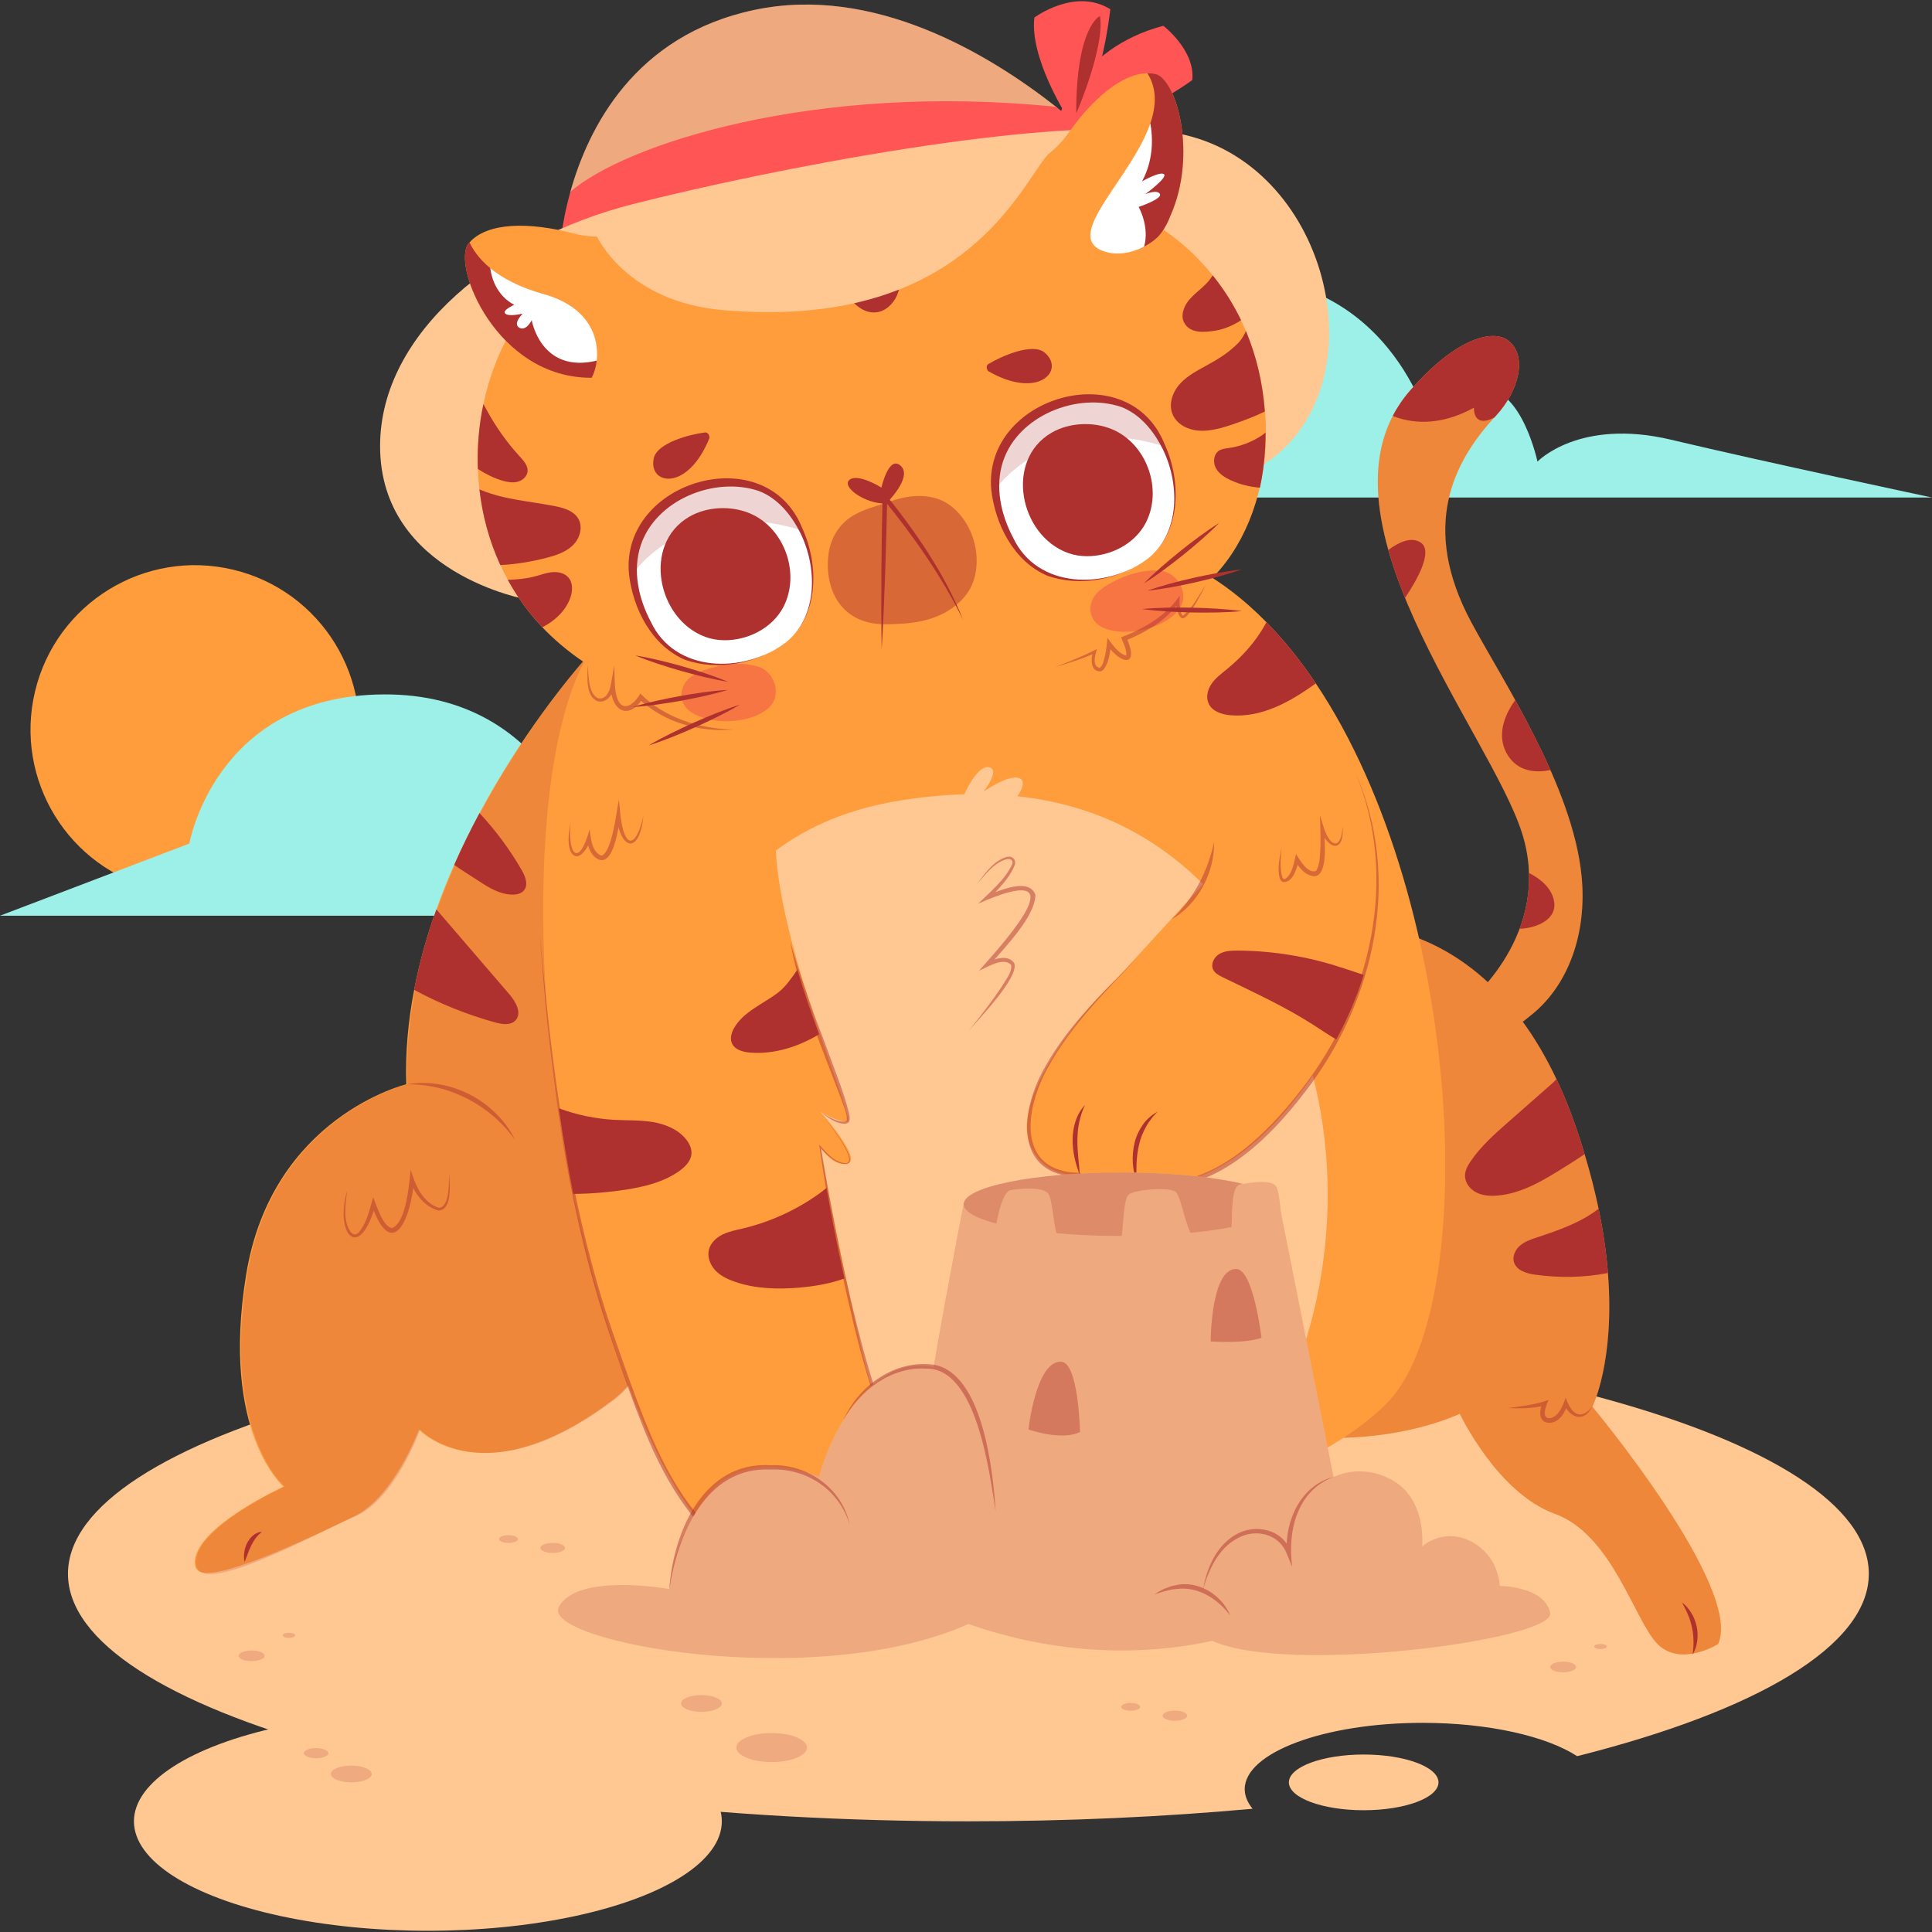 <?xml version="1.0" encoding="UTF-8"?>
<!-- Generator: Adobe Illustrator 25.2.3, SVG Export Plug-In . SVG Version: 6.00 Build 0)  -->
<svg xmlns="http://www.w3.org/2000/svg" xmlns:xlink="http://www.w3.org/1999/xlink" version="1.1" id="Capa_1" x="0px" y="0px" viewBox="0 0 512 512" style="enable-background:new 0 0 512 512;" xml:space="preserve" width="512" height="512">
<rect x="0" y="0" width="512" height="512" fill="#333333" stroke="none"/>
<g>
	
		<ellipse transform="matrix(0.232 -0.973 0.973 0.232 -148.443 198.719)" style="fill:#FF9D3D;" cx="51.611" cy="193.357" rx="43.565" ry="43.565"/>
	<g>
		<path style="fill:#9CF0E7;" d="M274.025,112.729c0,0,6.845-39.306,51.547-39.531c44.703-0.224,53.996,42.177,53.996,42.177    s3.926-12.441,13.87-12.319c9.944,0.122,14.01,19.271,14.01,19.271s11.036-11.598,35.431-5.79    c24.395,5.808,69.12,15.31,69.12,15.31H223.844L274.025,112.729z"/>
		<path style="fill:#9CF0E7;" d="M50.181,223.556c0,0,6.844-39.307,51.547-39.531c44.703-0.224,53.996,42.177,53.996,42.177    s3.926-12.441,13.87-12.319c9.944,0.122,14.01,19.27,14.01,19.27s11.036-11.598,35.431-5.79c24.395,5.808,69.12,15.31,69.12,15.31    H0L50.181,223.556z"/>
		<g>
			<path style="fill:#FF5555;" d="M282.476,30.397c0,0-9.663-15.282-8.356-25.742c0,0,10.749-8.048,20.119-2.205     c0,0-2.371,22.942-10.046,30.224L282.476,30.397z"/>
			<path style="fill:#FF5555;" d="M280.657,32.674c-1.161-0.275,4.503-19.739,27.638-25.84c0,0,8.535,6.538,7.664,14.382     C315.959,21.217,295.911,36.287,280.657,32.674z"/>
			<path style="fill:#AE312F;" d="M285.205,29.99c0,0.349,7.733-17.897,6.297-25.741C291.503,4.249,285.205,6.834,285.205,29.99z"/>
			<path style="fill:#FFC893;" d="M495.255,417.072c0,19.132-29.775,36.353-77.288,48.332c-8.129-5.271-23.426-8.833-40.949-8.833     c-26.04,0-47.154,7.871-47.154,17.566c0,1.81,0.732,3.548,2.083,5.2c-23.67,2.155-48.993,3.332-75.306,3.332     c-131.796,0-238.629-29.358-238.629-65.596c0-36.224,106.833-65.582,238.629-65.582     C388.422,351.49,495.255,380.848,495.255,417.072z"/>
			<g>
				<g>
					<path style="fill:#FFC893;" d="M296.512,43.286l-148.242,23.9c0,0,0.088-2.355,0.679-6.178c0.23-1.487,4.517-3.3,4.924-5.178       c0.345-1.591-3.219-3.2-2.716-5.003c4.697-16.834,16.934-41.481,48.777-48.203c31.499-6.65,61.905,11.519,79.931,25.681       c1.298,1.02-0.516,1.832,0.649,2.799c1.165,0.967,5.309,2.09,6.333,2.983C292.99,39.448,296.512,43.286,296.512,43.286z"/>
					<path style="opacity:0.2;fill:#AE312F;" d="M296.512,43.286l-148.242,23.9c0,0,0.088-2.355,0.679-6.178       c0.227-1.465,4.525-3.331,4.924-5.178c0.348-1.614-3.228-3.169-2.716-5.003c4.697-16.834,16.934-41.481,48.777-48.203       c31.499-6.65,61.905,11.519,79.931,25.681c1.267,0.995-0.491,1.854,0.649,2.799c1.197,0.992,5.284,2.068,6.333,2.984       C292.99,39.448,296.512,43.286,296.512,43.286z"/>
				</g>
				<path style="fill:#FF5555;" d="M296.512,43.286l-148.242,23.9c0,0,0.258-6.952,2.887-16.36      c14.162-12.381,64.208-29.092,128.708-22.522C290.25,36.463,296.512,43.286,296.512,43.286z"/>
			</g>
			<g>
				<g>
					<path style="fill:#FF9D3D;" d="M162.45,370.965c-13.938,10.558-25.009,13.883-33.253,14.077c-0.54,0.014-1.053,0.014-1.552,0       c-9.782-0.222-15.213-4.836-16.377-5.944c-0.152-0.152-0.236-0.236-0.236-0.236s-6.579,17.81-17.084,22.931       c-9.51,4.635-30.718,14.895-38.989,15.047c-2.009,0.056-3.242-0.665-3.339-2.494c-0.526-9.408,23.513-20.381,23.513-20.381       s-16.724-14.119-9.921-56.073c6.789-41.954,42.453-50.545,42.453-50.545c-0.277-8.494,0.513-16.89,2.092-25.037       c1.399-7.343,3.436-14.479,5.888-21.31c1.441-4.046,3.021-7.981,4.711-11.791c2.12-4.808,4.392-9.408,6.72-13.745       c11.195-20.853,23.776-35.983,27.642-40.43c0.249-0.291,0.471-0.54,0.651-0.734c0.346-0.402,0.54-0.61,0.54-0.61       c1.621,0.208,3.173,0.582,4.669,1.136c0.582,0.194,1.136,0.429,1.691,0.693c0.72,0.318,1.413,0.679,2.106,1.094       c0.291,0.167,0.582,0.346,0.859,0.527c1.344,0.859,2.619,1.857,3.838,3.007c0.305,0.263,0.596,0.554,0.873,0.845       c0.873,0.859,1.704,1.801,2.508,2.799c0.513,0.651,1.011,1.316,1.51,2.009C202.063,225.454,191.824,348.672,162.45,370.965z"/>
					<path style="opacity:0.2;fill:#AE312F;" d="M155.91,173.69c0,0-49.914,54.611-47.948,113.663c0,0-35.66,8.579-42.454,50.538       c-6.794,41.96,9.929,56.069,9.929,56.069s-24.039,10.974-23.516,20.381c0.523,9.406,30.746-7.504,42.329-12.542       c10.595-4.607,17.083-22.941,17.083-22.941s16.967,18.238,51.417-7.891C197.199,344.838,205.033,179.978,155.91,173.69z"/>
				</g>
				<path style="fill:#AE312F;" d="M64.83,413.96c-0.218-0.829-0.213-1.684-0.105-2.521c0.107-0.841,0.356-1.666,0.723-2.45      c0.396-0.77,0.915-1.496,1.59-2.064c0.678-0.564,1.515-0.93,2.358-1.01c-0.642,0.575-1.184,1.102-1.645,1.703      c-0.438,0.617-0.829,1.248-1.159,1.931C65.922,410.916,65.442,412.386,64.83,413.96z"/>
				<path style="opacity:0.48;fill:#AE312F;" d="M91.999,315.519c-0.431,3.531-1.256,8.117,1.027,11.064      c0.597,0.711,1.34,0.711,1.988,0.073c2.217-2.527,2.951-6.197,3.878-9.375c0.897,2.13,2.571,7.846,5.003,8.172      c3.85-1.573,4.476-11.678,4.955-15.489c1.108,3.986,3.148,8.664,7.373,10.114c3.034-0.047,2.697-6.964,2.788-9.198      c0.155,2.607,1.009,9.893-2.875,9.914c-3.71-1.036-6.284-4.497-7.536-8.019l1.081-0.106c-0.483,9.198-5.475,22.601-11.234,6.627      l1.075-0.041C95.29,334.562,88.596,327.178,91.999,315.519z"/>
			</g>
			<path style="fill:#FFC893;" d="M139.825,158.916c0,0-39.098-6.751-39.098-40.705c0-30.273,31.42-55.042,66.943-64.109     c35.523-9.067,110.176-23.768,142.626-19.041c40.168,5.851,55.64,62.762,27.854,85.673     C310.364,143.645,139.825,158.916,139.825,158.916z"/>
			<path style="fill:#FF9D3D;" d="M309.177,161.211c-10.174,7.771-116.492,55.877-165.472,5.015     c-9.502-10.001-15.162-23.072-16.647-36.555c-1.968-16.257,2.22-34.331,11.819-47.143c8.911-11.922,25.115-20.527,44.057-26.247     c29.086-8.517,61.483-11.053,91.332-7.585c27.855,3.997,45.998,16.657,55.923,39.034     C343.001,119.588,331.287,152.665,309.177,161.211z"/>
			<g>
				<path style="fill:#FF9D3D;" d="M455.314,435.698c0,0-9.865,6.166-16.031,0c-6.166-6.165-11.916-28.958-27.24-34.528      c-15.324-5.556-25.189-26.519-25.189-26.519s-30.011,14.798-69.278-0.623c-39.266-15.421,32.893-128.649,32.893-128.649      s39.156-7.703,62.003,40.597c1.87,3.921,3.616,8.202,5.223,12.899c0.818,2.397,1.566,4.725,2.245,6.997      c1.552,5.113,2.757,9.934,3.699,14.451c1.289,6.235,2.078,11.902,2.48,17.029c1.871,23.554-4.115,35.442-4.115,35.442      S462.103,420.9,455.314,435.698z"/>
				<path style="opacity:0.2;fill:#AE312F;" d="M455.314,435.698c0,0-9.865,6.166-16.031,0c-6.166-6.165-11.916-28.958-27.24-34.528      c-15.324-5.556-25.189-26.519-25.189-26.519s-30.011,14.798-69.278-0.623c-39.266-15.421,32.893-128.649,32.893-128.649      s39.156-7.703,62.003,40.597c1.87,3.921,3.616,8.202,5.223,12.899c0.818,2.397,1.566,4.725,2.245,6.997      c1.552,5.113,2.757,9.934,3.699,14.451c1.289,6.235,2.078,11.902,2.48,17.029c1.871,23.554-4.115,35.442-4.115,35.442      S462.103,420.9,455.314,435.698z"/>
			</g>
			<g>
				<path style="fill:#FF9D3D;" d="M388.808,265.837c0,0,22.998-18.304,14.55-45.057c-8.448-26.753-57.794-85.066-29.633-117.312      c12.32-14.108,22.01-16.27,25.976-13.213c5.099,3.93,3.006,13.17-3.33,19.985c-11.265,12.115-20.05,29.415-6.438,54.723      c8.347,15.521,26.887,43.373,29.209,67.279c1.465,15.076-3.478,28.606-12.931,36.411      C381.767,288.835,388.808,265.837,388.808,265.837z"/>
				<path style="opacity:0.2;fill:#AE312F;" d="M406.214,268.654c-24.446,20.18-17.408-2.815-17.408-2.815      s9.307-7.411,13.903-19.692c1.637-4.366,2.672-9.336,2.485-14.808c-0.1-3.332-0.675-6.866-1.839-10.557      c-4.596-14.535-21.258-38.393-31.01-62.322c-1.723-4.251-3.246-8.503-4.424-12.711c-3.62-12.783-4.223-25.107,1.177-35.52      c1.221-2.37,2.758-4.625,4.625-6.765c12.324-14.105,22.004-16.259,25.969-13.214c5.099,3.936,3.016,13.171-3.318,19.993      c-0.129,0.144-0.259,0.288-0.402,0.431c-11.074,12.08-19.491,29.286-6.047,54.293c2.973,5.53,7.253,12.625,11.62,20.554      c3.217,5.831,6.478,12.122,9.336,18.557c4.137,9.365,7.368,19.046,8.259,28.166      C420.606,247.324,415.665,260.855,406.214,268.654z"/>
				<path style="fill:#AE312F;" d="M396.375,110.242c-0.129,0.144-0.259,0.288-0.402,0.431c-5.76,2.916-5.357-2.628-5.357-2.628      c-9.609,5.286-17.207,3.921-21.516,2.183c1.221-2.37,2.758-4.625,4.625-6.765c12.324-14.105,22.004-16.259,25.969-13.214      C404.792,94.185,402.709,103.42,396.375,110.242z"/>
				<path style="fill:#AE312F;" d="M402.709,246.146c1.637-4.366,2.672-9.336,2.485-14.808c2.801,1.422,6.104,3.878,6.679,7.684      C412.562,243.59,407.492,245.931,402.709,246.146z"/>
				<path style="fill:#AE312F;" d="M410.882,204.077c-3.476,0.704-8.69,0.718-11.548-4.338c-3.031-5.371-0.072-11.045,2.212-14.219      C404.763,191.351,408.024,197.642,410.882,204.077z"/>
				<path style="fill:#AE312F;" d="M372.346,158.46c-1.723-4.251-3.246-8.503-4.424-12.711c2.686-2.011,6.061-3.648,8.575-1.968      C379.929,146.064,375.42,153.892,372.346,158.46z"/>
			</g>
			<path style="fill:#FF9D3D;" d="M157.86,100.088c-0.353,0.014-0.705,0.029-1.052,0.019c-25.273,0.204-37.211-29.981-32.628-35.569     c0.076-0.096,0.167-0.202,0.255-0.295c4.773-5.361,15.783-5.472,27.731-2.342c12.169,3.172,25.097-3.651,25.097-3.651     S183.838,99.023,157.86,100.088z"/>
			<path style="fill:#FF9D3D;" d="M310.119,57.297c0,0,0.001,0.013-0.012,0.025c-0.712,1.568-1.525,3.088-2.477,4.549     c0.001,0.012-0.012,0.013-0.024,0.025c-1.892,2.922-4.317,5.619-7.341,7.943c-20.513,15.757-38.784-21.202-38.784-21.202     s14.323-3.042,21.531-13.219c6.53-9.255,14.268-15.901,21.058-16.017c0.689-0.014,1.355,0.047,2.022,0.169     C311.721,20.635,317.481,40.93,310.119,57.297z"/>
			<path style="fill:#FF9D3D;" d="M367.138,372.268c-9.491,9.228-22.917,16.377-38.643,21.448     c-36.301,11.708-84.782,12.29-125.323,1.385c-5.681-1.538-5.199,15.759-10.087,13.953c-19.775-7.306-44.356-83.511-48.18-141.053     c-4.932-73.822,11.006-94.31,11.006-94.31s90.587-59.08,159.477-23.942c7.371,3.755,14.119,8.909,20.229,15.144     c4.739,4.808,9.089,10.253,13.08,16.211C388.059,239.74,392.618,347.549,367.138,372.268z"/>
			<path style="fill:#AE312F;" d="M310.121,57.301c0,0-0.003,0.012-0.018,0.021c-0.077,0.262-0.833,2.39-2.474,4.543     c-0.003,0.012-0.018,0.021-0.021,0.033c-0.917,1.207-2.492,2.468-4.413,3.453c-4.927,0.5-6.482,1.655-10.243-0.114     c-9.253-4.374,8.929-15.308,11.905-32.563c1.583-4.648,1.786-9.2-0.789-13.273c0.687-0.01,1.356,0.052,2.025,0.166     C311.719,20.632,317.48,40.932,310.121,57.301z"/>
			<path style="fill:#AE312F;" d="M156.81,100.108c-25.278,0.198-37.22-29.984-32.631-35.567c0.075-0.096,0.166-0.202,0.253-0.296     c0.856,1.822,2.464,4.314,5.488,6.822c3.287,3.374,7.428,6.825,14.037,8.669c12.159,3.375,12.383,10.159,14.175,15.839     C157.936,97.368,157.432,98.945,156.81,100.108z"/>
			<path style="fill:#FFFFFF;" d="M301.743,54.831c0,0,2.973,5.181,1.453,10.521c-3.387,1.749-7.828,2.638-11.589,0.869     c-9.253-4.374,8.42-19.368,13.251-33.546c0.686,3.876,0.858,9.684-2.195,15.376c0,0,4.864-2.766,5.83-1.864     c0.917,0.89-4.674,5.038-4.989,5.267c0.258-0.103,3.238-1.3,3.881-0.03C308.051,52.752,301.743,54.831,301.743,54.831z"/>
			<path style="fill:#FFFFFF;" d="M158.132,95.576c-14.828,3.537-17.221-10.719-17.221-10.719s-1.48,3.024-3.303,1.987     c-1.741-1.004,0.699-3.522,0.907-3.74c-0.164,0.036-3.52,0.872-4.568,0.04c-1.081-0.854,2.323-2.356,2.323-2.356     c-4.793-2.56-6.034-7.327-6.35-9.719c3.06,2.517,7.552,5.042,14.161,6.885C156.241,81.329,158.823,89.622,158.132,95.576z"/>
			<path style="fill:#AE312F;" d="M237.722,78.25c-1.004,2.348-3.167,4.373-5.741,4.545c-3.481,0.243-6.277-2.721-8.215-5.601     c-3.373-5.024-5.844-10.566-8.857-15.795c-2.101-3.636-4.508-7.182-7.544-10.115c-0.177-0.172-0.364-0.358-0.55-0.545     c8.914-1.54,18.006-2.55,26.89-3.074c2.99,7.319,4.693,15.141,4.999,23.027C238.798,73.248,238.741,75.893,237.722,78.25z"/>
			<path style="fill:#AE312F;" d="M251.177,59.303c-1.271,1.439-3.488,2.21-5.222,1.336c-1.747-0.877-2.392-2.979-2.968-4.834     c-0.824-2.683-1.846-5.3-3.059-7.822c-0.092-0.202-0.212-0.398-0.329-0.605c4.81-0.184,9.52-0.227,14.079-0.128     c0.102,2.262-0.018,4.534-0.387,6.77C252.98,55.911,252.463,57.855,251.177,59.303z"/>
			<path style="fill:#AE312F;" d="M201.601,66c-0.622,1.586-2.24,2.913-3.938,2.675c-0.836-0.116-1.587-0.582-2.283-1.06     c-4.034-2.706-9.463-6.777-12.447-11.334c5.497-1.665,11.232-3.092,17.087-4.272c0.814,2.936,1.434,5.927,1.829,8.939     C202.067,62.637,202.211,64.412,201.601,66z"/>
			<path style="fill:#AE312F;" d="M335.192,109.059c-2.745,1.344-5.641,2.409-8.534,3.41c-4.143,1.41-8.892,2.658-12.764,0.606     c-1.305-0.679-2.427-1.735-3.045-3.051c-1.299-2.749-0.159-6.124,1.9-8.354c2.05-2.244,4.856-3.625,7.518-5.105     c2.896-1.589,5.762-3.427,8.036-5.847c0.855-0.902,1.395-1.945,1.884-2.988C332.981,94.376,334.66,101.565,335.192,109.059z"/>
			<path style="fill:#AE312F;" d="M328.906,84.859c-2.043,1.325-4.28,2.335-6.773,2.757c-2.893,0.477-6.957,0.883-8.423-2.341     c-0.397-0.852-0.406-1.813-0.178-2.741c0.913-3.764,4.723-5.447,6.961-8.298c0.305-0.398,0.591-0.826,0.88-1.267     C324.355,76.643,326.862,80.623,328.906,84.859z"/>
			<path style="fill:#AE312F;" d="M333.895,129.234c-2.639-0.189-5.241-0.842-7.658-1.935c-1.606-0.715-3.195-1.707-4.019-3.239     c-0.833-1.547-0.6-3.753,0.889-4.665c0.73-0.447,1.629-0.532,2.485-0.654c3.13-0.444,6.151-1.593,8.772-3.326     c0.354-0.232,0.696-0.519,1.026-0.809c-0.004,1.328-0.036,2.663-0.106,4.001C335.082,122.469,334.599,126.006,333.895,129.234z"/>
			<g>
				<g>
					<path style="fill:#FFFFFF;" d="M304.08,148.133c-6.49,4.998-17.03,7.15-24.92,4.63c-1.685-0.54-3.27-1.317-4.715-2.367       c-6.256-4.594-10.168-13.074-10.682-20.701c-0.025-0.175-0.036-0.352-0.048-0.529c-0.376-7.706,3.627-14.934,10.161-19.015       c7.649-4.772,19.36-6.924,27.09-1.179c3.049,2.271,5.552,5.527,7.328,9.255l0.015-0.002       C313.079,128.148,312.768,141.429,304.08,148.133z"/>
					<path style="fill:#AE312F;" d="M304.08,148.133c-7.413,5.422-17.716,7.512-26.497,4.453       c-8.884-3.78-13.845-13.557-14.888-22.82l0.009,0.083c-2.332-24.853,36.658-36.193,46.048-11.841l-0.525-0.284       c0.013-0.001,0.379-0.043,0.393-0.044C313.084,127.386,313.153,141.067,304.08,148.133z M304.08,148.133       c8.906-6.965,8.595-20.396,3.775-29.69l0.524,0.282c-0.011,0.002-0.353,0.058-0.366,0.06       c-2.326-4.651-5.955-9.069-10.884-10.936c-11.69-3.97-27.282,2.307-31.294,14.355c-2.24,6.71-0.61,14.117,2.643,20.266       C274.883,156.147,293.108,156.295,304.08,148.133z"/>
				</g>
				<path style="fill:#AE312F;" d="M288.017,147.399c6.208,0.036,12.663-3.21,15.582-8.765c4.651-8.851,0.335-21.065-8.95-24.9      c-4.985-2.059-11.343-1.769-16.003,0.956c-12.454,7.282-8.478,27.178,4.363,31.849      C284.59,147.114,286.289,147.389,288.017,147.399z"/>
				<path style="opacity:0.21;fill:#AE312F;" d="M308.295,118.226c-28.602-8.856-42.832,9.133-44.532,11.469      c-0.025-0.175-0.036-0.352-0.048-0.529c-0.376-7.706,3.627-14.934,10.161-19.015c7.649-4.772,19.36-6.924,27.09-1.179      C304.017,111.242,306.519,114.497,308.295,118.226z"/>
			</g>
			<g>
				<g>
					<path style="fill:#FFFFFF;" d="M208.059,170.405c-6.49,4.998-17.03,7.15-24.919,4.63c-1.685-0.54-3.27-1.317-4.715-2.367       c-6.256-4.594-10.168-13.074-10.682-20.701c-0.026-0.175-0.036-0.352-0.048-0.53c-0.376-7.706,3.627-14.934,10.161-19.015       c7.649-4.772,19.36-6.923,27.09-1.179c3.049,2.271,5.552,5.526,7.328,9.255l0.015-0.002       C217.057,150.419,216.747,163.701,208.059,170.405z"/>
					<path style="fill:#AE312F;" d="M208.059,170.405c-7.413,5.422-17.716,7.512-26.497,4.453       c-8.884-3.78-13.845-13.557-14.888-22.82l0.009,0.083c-2.332-24.853,36.658-36.192,46.048-11.841l-0.529-0.283       c0.013-0.002,0.382-0.046,0.396-0.048C217.063,149.655,217.133,163.338,208.059,170.405z M208.059,170.405       c8.907-6.965,8.595-20.396,3.775-29.69l0.528,0.281c-0.013,0.002-0.354,0.061-0.368,0.063       c-2.326-4.652-5.956-9.072-10.886-10.939c-11.69-3.969-27.283,2.307-31.294,14.355c-2.241,6.709-0.61,14.117,2.643,20.266       C178.862,178.418,197.087,178.566,208.059,170.405z"/>
				</g>
				<path style="fill:#AE312F;" d="M191.996,169.671c6.208,0.036,12.663-3.21,15.582-8.765c4.651-8.851,0.334-21.065-8.951-24.9      c-4.985-2.059-11.343-1.769-16.003,0.956c-12.454,7.282-8.478,27.179,4.364,31.849      C188.569,169.385,190.268,169.66,191.996,169.671z"/>
				<path style="opacity:0.21;fill:#AE312F;" d="M212.274,140.498c-28.602-8.856-42.831,9.133-44.532,11.469      c-0.026-0.175-0.036-0.352-0.048-0.53c-0.376-7.706,3.627-14.934,10.161-19.015c7.649-4.772,19.36-6.923,27.09-1.179      C207.996,133.513,210.498,136.769,212.274,140.498z"/>
			</g>
			<path style="fill:#AE312F;" d="M233.584,129.219c0,0-6.12-3.875-8.435-2.076c-2.315,1.799,4.128,6.475,9.685,6.297     c0,0,7.108-6.903,3.906-9.957C235.539,120.431,233.584,129.219,233.584,129.219z"/>
			<path style="fill:#AE312F;" d="M233.651,172.116c-0.234-13.614-0.057-28.43,0.279-42.037     c8.472,10.464,16.324,21.689,21.326,34.253c-5.626-11.586-13.153-22.187-21.234-32.164l1.101-0.387     C234.843,144.8,234.438,159.117,233.651,172.116z"/>
			<path style="opacity:0.48;fill:#AE312F;" d="M225.429,137.044c-2.882,1.932-5.166,5.249-5.808,9.426     c-0.93,6.054,0.701,12.7,5.614,16.24c3.049,2.197,6.513,2.779,9.786,2.733c6.273-0.087,12.461-0.678,17.646-4.532     c1.881-1.398,3.608-3.164,4.737-5.521c1.731-3.612,1.893-8.536,0.424-12.909c-1.469-4.373-4.534-8.092-8.035-9.75     c-4.307-2.038-9.521-1.38-13.5,0.032C232.749,134.02,228.598,134.919,225.429,137.044z"/>
			<path style="opacity:0.48;fill:#EB4949;" d="M290.995,156.87c-3.042,2.898-2.753,7.801,1.591,9.595     c5.817,2.402,15.669,0.204,19.66-4.679c3.369-4.123-0.131-10.077-4.631-10.517c-3.804-0.371-7.613,0.577-11.013,2.139     C295.022,154.134,292.7,155.246,290.995,156.87z"/>
			<path style="opacity:0.48;fill:#EB4949;" d="M183.496,179.079c-3.534,2.286-4.168,7.153-0.232,9.713     c5.271,3.428,15.372,3.083,20.211-0.978c4.085-3.428,1.757-9.917-2.586-11.176c-3.671-1.065-7.596-0.834-11.231,0.074     C187.968,177.134,185.476,177.798,183.496,179.079z"/>
			<path style="fill:#AE312F;" d="M151.746,144.567c-1.922,1.828-4.555,2.663-7.131,3.321c-3.936,0.988-7.977,1.668-12.027,1.861     c-2.951-6.428-4.764-13.228-5.532-20.077c0.149,0.075,0.29,0.135,0.442,0.198c6.221,2.579,13.086,2.964,19.631,4.28     c2.328,0.458,4.876,1.225,6.095,3.251C154.592,139.667,153.653,142.748,151.746,144.567z"/>
			<path style="fill:#AE312F;" d="M151.132,158.453c-1.213,3.357-3.997,6.009-7.193,7.665c-0.076,0.045-0.148,0.078-0.233,0.109     c-3.667-3.881-6.696-8.104-9.136-12.565c2.565-0.085,5.098-0.305,7.695-1.047c1.405-0.408,2.803-0.895,4.273-0.994     c1.458-0.101,3.044,0.276,4.032,1.35C151.882,154.406,151.774,156.63,151.132,158.453z"/>
			<path style="fill:#AE312F;" d="M137.196,127.665c-1.296,0.333-2.674,0.109-3.965-0.26c-2.35-0.68-4.527-1.804-6.592-3.118     c-0.218-5.832,0.291-11.626,1.464-17.18c0.298,0.469,0.553,0.954,0.802,1.412c2.416,4.506,5.386,8.702,8.85,12.469     c1.049,1.14,2.212,2.449,2.057,3.971C139.667,126.279,138.495,127.32,137.196,127.665z"/>
			<path style="opacity:0.48;fill:#AE312F;" d="M279.637,176.779c3.741-1.469,7.527-2.93,11.078-4.796     c-0.474,1.459-1.411,4.615,0.708,4.998c0.936-0.63,1.104-2.078,1.429-3.233c0.335-1.503,0.488-3.179,0.627-4.715     c1.273,1.682,2.955,4.278,5.001,4.708c0.174-1.576-0.8-3.346-1.374-4.84c5.934-2.276,11.931-5.645,15.515-11.043     c-0.015,1.71-0.246,3.965,0.81,5.301c-0.003-0.013-0.005,0.008,0.04-0.011c2.654-2.051,4.197-5.407,6.087-8.171     c-1.465,2.829-2.892,5.753-4.99,8.199c-0.301,0.29-0.76,0.79-1.339,0.668c-0.163-0.058-0.312-0.177-0.347-0.231     c-1.061-1.213-1.125-2.897-1.189-4.353l0.822,0.265c-3.412,4.991-8.905,8.008-14.361,10.314l0.353-0.848     c3.589,7.728-1.378,7.372-5.068,1.912l1.034-0.276c-0.345,2.327-0.485,4.583-1.875,6.642c-0.208,0.253-0.494,0.53-0.924,0.645     c-2.804,0.161-2.671-3.579-1.905-5.338l0.509,0.453C286.837,174.607,283.248,175.709,279.637,176.779z"/>
			<path style="fill:#AE312F;" d="M261.845,98.331c0,0-0.905-1.253,0.136-1.885c3.361-2.041,11.593-5.687,14.823-3.032     C282.429,98.04,275.303,106.095,261.845,98.331z"/>
			<path style="fill:#AE312F;" d="M188.035,116.009c0,0-0.068-1.544-1.276-1.394c-3.903,0.486-12.62,2.735-13.505,6.822     C171.714,128.556,182.3,130.45,188.035,116.009z"/>
			<path style="opacity:0.48;fill:#AE312F;" d="M155.769,176.093c0.225,2.623,0.026,7.817,2.796,8.978     c2.052,0.335,3.005-1.869,3.309-3.608l0.903-5.055c0.138,2.082-0.008,6.225,0.653,8.186c1.348,4.617,4.668,2.102,6.258-0.798     c6.404,6.447,15.733,9.402,24.697,9.523c-8.964,0.823-18.406-1.847-25.048-8.093l1.001-0.112     c-4.046,6.259-8.668,2.747-8.471-3.566l1.08,0.084c-0.379,2.147-2.006,4.801-4.526,4.215     C155.038,184.552,155.682,179.016,155.769,176.093z"/>
			<path style="fill:#AE312F;" d="M301.283,313.231c-1.237-3.244-1.422-6.9-0.612-10.351c0.404-1.73,1.182-3.378,2.202-4.826     c0.983-1.493,2.438-2.591,3.902-3.479c-0.54,0.697-1.223,1.208-1.673,1.94l-0.753,1.003l-0.638,1.072     c-0.783,1.455-1.447,2.974-1.803,4.595c-0.4,1.605-0.608,3.263-0.703,4.941C301.136,309.805,301.132,311.508,301.283,313.231z"/>
			<path style="fill:#AE312F;" d="M285.993,311.357c-0.06-0.777-0.411-1.524-0.634-2.292c-0.231-0.769-0.446-1.548-0.609-2.341     c-0.344-1.582-0.511-3.213-0.497-4.852c0.042-1.637,0.272-3.289,0.812-4.849c0.518-1.564,1.372-3.013,2.475-4.191     c-1.39,2.915-1.974,5.956-2.013,9.063c-0.037,1.551,0.067,3.11,0.203,4.68l0.238,2.368l0.095,1.203     C286.077,310.541,286.158,310.971,285.993,311.357z"/>
			<path style="fill:#FFC893;" d="M158.235,62.727c0,0,7.818,17.232,33.283,19.451c63.738,5.553,78.891-33.051,86.173-41.231     c7.283-8.18-33.237,0-33.237,0l-86.219,20.134"/>
			<path style="fill:#FFC893;" d="M326.474,393.718c-26.471,8.532-59.435,11.16-91.048,7.727c3.217-1.537,6.966-4.467,6.435-9.724     c-0.919-8.991-6.966-6.104-13.487-33.983c-6.507-27.893-11.031-53.833-11.031-53.833s3.303,5.444,7.325,4.409     c4.007-1.034-7.325-13.745-7.325-13.745s5.214,3.102,7.325,2.6c1.982-0.488-17.71-44.712-19.06-71.758     c8.704-6.506,19.591-11.16,33.121-13.3c35.003-5.544,60.825,3.028,80.114,22.203L295.8,259.546     c-12.611,11.979-26.477,32.093-23.231,42.549c3.232,10.456,13.43,9.264,13.43,9.264c6.679,5.731,15.282,1.867,15.282,1.867     c20.152,3.835,36.755-13.875,46.623-28.209C356.952,320.207,350.719,361.458,326.474,393.718z"/>
			<path style="opacity:0.48;fill:#AE312F;" d="M359.115,204.574c12.545,27.98,5.21,60.805-13.053,84.52     c-10.354,13.651-26.282,29.245-44.993,24.682l0.507-0.039c-5.086,2.774-11.202,0.833-15.876-1.911l0.324,0.087     c-17.832-0.358-15.601-18.082-8.914-29.428c6.223-11.093,15.587-19.868,24.436-28.821c-8.633,9.078-17.737,18.108-23.794,29.171     c-6.132,10.776-8.641,27.814,8.405,27.969c4.394,2.593,10.315,4.542,15.063,1.792c18.089,4.463,33.778-10.991,43.913-24.199     C363.269,265.005,370.909,232.503,359.115,204.574z"/>
			<path style="opacity:0.48;fill:#AE312F;" d="M217.374,294.607c1.924,1.146,4.201,2.76,6.47,2.61l0.344-0.118     c0.076-0.067,0.217-0.144,0.245-0.184c0.091-1.911-0.954-3.919-1.533-5.755c0,0-5.207-13.563-5.207-13.563     c-3.375-9.094-6.535-18.335-8.231-27.909c2.692,9.314,5.926,18.421,9.423,27.462c2.027,5.709,4.413,11.325,5.954,17.215     c0.152,1.004,0.637,1.927,0.112,2.977c-0.172,0.183-0.322,0.232-0.487,0.345c-0.17,0.066-0.349,0.102-0.523,0.145     C221.308,297.785,219.337,296.074,217.374,294.607z"/>
			<path style="fill:#FFC893;" d="M255.378,210.872c0,0,3.427-8.084,6.663-7.564c3.237,0.52-1.349,6.452-1.349,6.452     s6.044-4.218,9.027-3.647c2.983,0.571,0,4.76,0,4.76l-3.49,12.262l-10.852-8.073V210.872z"/>
			<path style="opacity:0.48;fill:#AE312F;" d="M399.609,373.167c3.618-0.545,7.378-0.891,10.788-2.175     c-0.486,1.145-1.149,2.663-1.003,3.849c0.425,1.911,2.907,0.685,3.656-0.541c0.859-1.095,1.411-2.582,1.867-3.894     c1.438,4,3.639,6.39,7.093,2.389l-0.666,0.999c-2.333,3.239-5.57,1.358-6.9-1.676l1.03-0.044c-0.745,2.11-1.835,4.416-4.307,4.96     c-3.506,0.467-3.443-3.157-2.253-5.362l0.679,0.764C406.329,373.275,402.949,373.288,399.609,373.167z"/>
			<path style="opacity:0.48;fill:#AE312F;" d="M310.521,243.623c5.803-5.442,9.557-12.688,11.219-20.489     C321.935,231.131,317.516,239.606,310.521,243.623z"/>
			<path style="opacity:0.48;fill:#AE312F;" d="M258.826,234.386c2.172-2.841,4.471-6.376,8.132-7.337     c1.521-0.23,2.46,0.941,1.897,2.35c-1.43,3.476-4.232,6.131-6.76,8.824l-0.588-0.861c3.101-1.292,11.411-4.962,12.894-0.137     c-0.202,5.969-8.439,14.135-12.263,18.699l-0.655-0.873c2.18-0.945,5.642-2.23,7.319,0.203c1.349,3.727-9.49,14.864-12.167,18     c3.026-3.745,5.991-7.547,8.665-11.522c0.976-1.738,2.929-3.976,2.689-5.979c-2.005-2.276-6.328,0.577-8.547,1.504     c8.006-9,26.344-29.503-0.214-17.784c3.191-3.135,7-6.204,8.947-10.302c0.436-1.018-0.122-1.609-1.156-1.52     C263.497,228.459,261.13,231.798,258.826,234.386z"/>
			<path style="fill:#AE312F;" d="M448.56,438.443c0.181-1.24,0.255-2.442,0.234-3.634c-0.034-1.188-0.131-2.365-0.4-3.509     c-0.248-1.143-0.577-2.279-1.053-3.371c-0.437-1.115-1.031-2.16-1.593-3.293c0.968,0.791,1.84,1.738,2.48,2.842     c0.695,1.076,1.121,2.31,1.413,3.56c0.268,1.259,0.317,2.564,0.142,3.83C449.614,436.13,449.241,437.377,448.56,438.443z"/>
			<path style="opacity:0.48;fill:#AE312F;" d="M151.21,218.011c-0.832,8.533,2.239,12.03,5.04,1.762     c0.366,2.328,0.504,5.685,2.833,6.85c0.137,0.034,0.333,0.123,0.417,0.124c2.762-1.231,3.859-11.728,4.508-14.799l0.429,4.183     c1.103,9.169,4.184,8.536,6.081,0.054c-0.945,9.977-5.934,9.633-7.21,0.055l1.125,0.026c-0.51,2.616-1.673,13.223-5.837,11.489     c-2.117-0.992-2.839-3.506-3.092-5.538l1.064,0.112c-0.589,2.134-3.41,6.911-5.405,3.249     C150.269,223.081,150.776,220.507,151.21,218.011z"/>
			<path style="opacity:0.48;fill:#AE312F;" d="M339.604,224.713c-0.139,2.558-0.543,5.345,0.254,7.8     c0.119,0.256,0.283,0.446,0.419,0.45c0.056,0.028,0.196-0.029,0.293-0.027c1.993-1.258,2.302-4.466,2.901-6.61     c1.008,1.667,3.099,5.237,5.272,4.482c1.157-1.72,1.023-4.36,1.185-6.459c0.081-2.531-0.06-5.709-0.119-8.264l1.049,3.369     c1.843,5.507,4.728,5.514,4.929-0.588c0.638,7.087-3.703,6.711-5.86,0.886l0.952-0.184c0.099,2.642,1.3,13.014-2.846,12.628     c-2.269-0.313-3.8-2.314-4.822-4.084l1.074-0.148c-0.639,1.972-1.528,5.972-4.212,5.791c-0.539-0.15-0.773-0.608-0.912-0.944     C338.417,230.047,339.115,227.399,339.604,224.713z"/>
			<ellipse style="fill:#FFC893;" cx="113.393" cy="482.668" rx="77.899" ry="29.009"/>
			<ellipse style="fill:#FFC893;" cx="361.388" cy="472.348" rx="19.823" ry="7.382"/>
			<path style="fill:#AE312F;" d="M183.233,305.913c-0.194,1.787-1.579,3.215-3.021,4.282c-4.115,3.007-9.228,4.267-14.257,5.057     c-4.641,0.72-9.325,1.108-14.022,1.15c-1.496-7.551-2.757-15.269-3.838-22.695c4.711,1.746,9.685,2.785,14.7,3.062     c3.367,0.18,6.775,0.028,10.115,0.568c3.339,0.554,6.706,1.898,8.84,4.517C182.693,302.99,183.386,304.445,183.233,305.913z"/>
			<path style="fill:#AE312F;" d="M217.069,274.101c-5.542,3.325-11.874,5.348-18.261,4.85c-1.926-0.152-4.115-0.748-4.863-2.522     c-0.541-1.302-0.083-2.813,0.624-4.046c2.535-4.378,7.717-6.318,11.722-9.408c1.953-1.51,3.478-3.783,5.029-5.999     C212.953,262.629,215.032,268.573,217.069,274.101z"/>
			<path style="fill:#AE312F;" d="M223.775,338.806c-3.797,1.386-7.898,2.078-11.943,2.425c-5.736,0.485-11.639,0.333-17.084-1.552     c-1.912-0.651-3.796-1.552-5.182-3.02c-1.372-1.469-2.189-3.589-1.677-5.542c0.471-1.787,1.967-3.159,3.63-3.977     c1.677-0.803,3.519-1.164,5.32-1.579c7.358-1.746,14.368-4.974,20.492-9.408c0.61-0.443,1.164-0.901,1.704-1.344     C220.214,321.653,221.849,330.105,223.775,338.806z"/>
			<path style="opacity:0.48;fill:#AE312F;" d="M143.08,247.623c2.788,31.669,6.694,63.479,15.654,94.055     c2.206,7.641,4.927,15.118,7.57,22.632c5.347,14.733,11.04,30.211,22.426,41.392c5.743,5.479,16.162,4.355,20.525-2.248     c6.557,2.292,15.5,5.286,21.436,0.262c5.692-2.237,12.949-7.725,9.982-14.613c-0.827-2.108-2.467-3.75-3.548-5.744     c-2.288-4.028-3.823-8.357-5.312-12.673c-1.453-4.333-2.72-8.721-3.899-13.129c-4.6-17.531-8.243-36.291-10.837-54.243     c1.93,2.102,4.223,5.042,7.335,4.915c3.056-0.861-5.9-11.983-7.065-13.649c1.189,1.689,10.714,13.007,7.107,13.882     c-3.01,0.231-5.34-2.464-7.246-4.443l0.318-0.138c2.877,17.667,6.553,36.191,11.172,53.464c1.198,4.39,2.483,8.757,3.949,13.058     c1.498,4.277,3.057,8.583,5.298,12.479c1.109,2,2.779,3.674,3.637,5.849c3.245,7.352-4.215,13.523-10.394,15.951l0.192-0.125     c-6.187,5.292-15.251,2.494-22.142,0.172l0.725-0.227c-4.881,6.979-15.998,7.991-22.062,2.118     c-11.546-11.45-17.2-27.025-22.542-41.976c-2.605-7.523-5.297-15.038-7.474-22.717     C148.996,311.257,145.335,279.38,143.08,247.623z"/>
			<path style="fill:#AE312F;" d="M361.388,258.361c-1.856,5.986-4.337,11.708-7.26,17.098c-2.051-1.178-4.032-2.536-5.986-3.797     c-7.648-4.919-15.934-8.701-24.109-12.678c-0.984-0.485-2.051-1.039-2.535-2.023c-0.707-1.469,0.235-3.326,1.649-4.157     c1.413-0.831,3.132-0.887,4.78-0.887c9.339,0.041,18.663,1.566,27.545,4.489C357.314,257.017,359.365,257.641,361.388,258.361z"/>
			<path style="fill:#AE312F;" d="M348.696,181.103c-6.734,4.891-14.437,9.186-22.654,8.438c-2.272-0.194-4.78-1.011-5.736-3.076     c-0.79-1.691-0.277-3.741,0.776-5.265c1.067-1.538,2.591-2.66,4.032-3.838c4.046-3.312,7.634-7.274,10.17-11.86     c0.111-0.194,0.222-0.402,0.333-0.61C340.355,169.7,344.706,175.145,348.696,181.103z"/>
			<path style="fill:#FFC893;" d="M255.378,317.921c0,0-14.945,76.378-16.124,104.658c0,0,57.503,35.351,119.71-3.142     l-19.823-99.768L255.378,317.921z"/>
			<path style="opacity:0.2;fill:#AE312F;" d="M255.438,318.689c0,0-15.005,75.609-16.183,103.89c0,0,57.503,35.351,119.71-3.142     l-19.823-99.768L255.438,318.689z"/>
			<path style="fill:#FFC893;" d="M339.141,319.141c0,4.653-18.751,8.425-41.881,8.425c-23.13,0-41.881-3.772-41.881-8.425     c0-4.653,18.751-8.425,41.881-8.425C320.39,310.716,339.141,314.488,339.141,319.141z"/>
			<path style="opacity:0.4;fill:#AE312F;" d="M339.141,319.141c0,4.653-18.751,8.425-41.881,8.425     c-23.13,0-41.881-3.772-41.881-8.425c0-4.653,18.751-8.425,41.881-8.425C320.39,310.716,339.141,314.488,339.141,319.141z"/>
			<path style="fill:#FFC893;" d="M349.262,393.902c5.189-4.071,12.082-5.491,19.042-2.014c9.994,4.991,8.567,17.95,8.567,17.95     s5.711-5.248,13.135-1.251c7.424,3.998,7.424,11.708,7.424,11.708s11.91,0,13.379,7.139c1.47,7.138-69.495,16.535-89.552,7.411     c0,0-2.353-12.265,4.214-16.548c6.565-4.282,13.664,2.564,13.669,2.57C338.783,404.142,345.07,397.19,349.262,393.902z"/>
			<path style="opacity:0.2;fill:#AE312F;" d="M349.262,393.902c5.189-4.071,12.082-5.491,19.042-2.014     c9.994,4.991,8.567,17.95,8.567,17.95s5.711-5.248,13.135-1.251c7.424,3.998,7.424,11.708,7.424,11.708s11.91,0,13.379,7.139     c1.47,7.138-69.495,16.535-89.552,7.411c0,0-2.353-12.265,4.214-16.548c6.565-4.282,13.664,2.564,13.669,2.57     C338.783,404.142,345.07,397.19,349.262,393.902z"/>
			<path style="opacity:0.48;fill:#AE312F;" d="M318.844,421.121c0.955-5.508,3.422-11.298,8.439-14.319     c5.257-3.195,12.762-1.617,14.883,4.607l-1.174,0.25c-0.563-8.473,3.632-18.001,12.403-20.253     c-9.754,3.683-12.222,14.443-10.943,23.825l-1.431-3.43c-2.034-5.418-8.424-6.839-13.216-4.058     C322.928,410.37,320.327,415.949,318.844,421.121z"/>
			<path style="opacity:0.4;fill:#AE312F;" d="M320.847,355.482c0,0,8.777,0.684,13.46-0.937c0,0-2.134-18.257-6.73-18.258     C320.847,336.287,320.847,355.482,320.847,355.482z"/>
			<path style="opacity:0.4;fill:#AE312F;" d="M272.56,378.823c0,0,8.81,3.12,13.652,0.663c0,0-0.374-18.41-4.965-18.619     C274.524,360.561,272.56,378.823,272.56,378.823z"/>
			<path style="fill:#FFC893;" d="M256.636,430.376c0,0,5.828-64.841-9.321-68.131c-15.149-3.29-26.566,15.08-30.246,29.162     c0,0-18.986-8.313-29.334,4.711c-10.347,13.023-10.347,25.004-10.347,25.004s-24.469-4.437-29.291,4.748     C143.274,435.053,215.832,448.66,256.636,430.376z"/>
			<path style="opacity:0.2;fill:#AE312F;" d="M256.636,430.376c0,0,5.828-64.841-9.321-68.131     c-15.149-3.29-26.566,15.08-30.246,29.162c0,0-18.986-8.313-29.334,4.711c-10.347,13.023-10.347,25.004-10.347,25.004     s-24.469-4.437-29.291,4.748C143.274,435.053,215.832,448.66,256.636,430.376z"/>
			<path style="opacity:0.48;fill:#AE312F;" d="M263.862,400.638c-1.623-10.149-4.981-38.343-18.53-37.94     c-9.357-0.503-17.501,5.864-21.905,13.749c4.107-9.275,13.876-16.344,24.306-14.74     C260.477,364.279,263.198,389.88,263.862,400.638z"/>
			<path style="opacity:0.48;fill:#AE312F;" d="M225.146,403.972c-2.761-9.199-11.422-14.945-20.892-14.521     c-17.196-0.855-24.684,17.312-26.866,31.67c0.996-15.08,9.042-33.938,26.864-32.827     C213.897,387.869,223.169,394.376,225.146,403.972z"/>
			<path style="fill:#AE312F;" d="M419.941,305.872c-1.829,1.233-3.685,2.411-5.556,3.575c-5.473,3.422-11.237,6.914-17.68,7.399     c-1.871,0.152-3.824,0.014-5.487-0.845c-1.663-0.859-2.993-2.563-2.979-4.448c0.014-1.399,0.735-2.688,1.524-3.838     c2.702-3.977,6.332-7.191,9.935-10.35c3.893-3.422,7.787-6.858,11.68-10.281c0.402-0.346,0.762-0.721,1.094-1.108     c1.87,3.921,3.616,8.202,5.223,12.899C418.514,301.272,419.262,303.599,419.941,305.872z"/>
			<path style="fill:#AE312F;" d="M426.121,337.352c-0.111,0.027-0.222,0.041-0.333,0.069c-6.235,1.178-12.65,1.261-18.926,0.388     c-2.286-0.305-4.947-1.095-5.639-3.298c-0.485-1.579,0.346-3.339,1.607-4.42c1.261-1.081,2.868-1.635,4.448-2.148     c5.667-1.898,11.611-3.893,16.363-7.621C424.929,326.558,425.719,332.225,426.121,337.352z"/>
			<path style="fill:#AE312F;" d="M138.827,235.999c-0.734,0.859-1.967,1.108-3.104,1.081c-3.242-0.055-6.166-1.815-8.868-3.616     c-1.954-1.303-4.226-2.646-6.332-4.143c-0.056-0.041-0.111-0.083-0.166-0.111c2.12-4.808,4.392-9.408,6.72-13.745     c0.041,0.041,0.083,0.083,0.111,0.125c4.226,4.559,7.939,9.574,11.043,14.95C139.214,232.23,140.101,234.502,138.827,235.999z"/>
			<path style="fill:#AE312F;" d="M136.596,270.43c-1.302,1.372-3.547,1.025-5.362,0.526c-7.371-2.037-14.507-4.891-21.227-8.507     c-0.083-0.028-0.166-0.069-0.249-0.138c1.399-7.343,3.436-14.479,5.888-21.31c0.055,0.069,0.111,0.125,0.166,0.194     c6.374,7.413,12.761,14.826,19.135,22.252C136.679,265.442,138.411,268.517,136.596,270.43z"/>
			<path style="opacity:0.48;fill:#AE312F;" d="M107.962,287.354c11.412-1.964,23.453,4.415,28.56,14.741     C129.956,292.953,119.261,287.254,107.962,287.354z"/>
			<path style="opacity:0.48;fill:#AE312F;" d="M326.038,428.144c-3.142-4.157-7.837-7.339-13.16-7.143     c-0.469,0.045-1.659,0.159-2.112,0.199c-1.645,0.304-3.292,0.815-4.89,1.331c0.831-0.513,1.69-1.014,2.581-1.456     c0.938-0.314,1.846-0.796,2.854-0.921C317.339,418.616,323.767,422.552,326.038,428.144z"/>
			<path style="fill:#FFC893;" d="M263.862,325.533c0,0,1.396-9.659,3.957-10.124c2.56-0.466,8.877-0.978,10.083,1.082     c1.206,2.06,1.322,11.076,3.067,12.329c1.746,1.252,13.932,2.3,15.462,1.369c1.529-0.931,0.831-12.382,2.809-13.697     c1.979-1.315,10.823-1.897,12.336-0.617c1.513,1.28,2.793,10.739,5.004,12.352c2.211,1.613,9.133-0.801,9.659-1.995     c0.526-1.194-0.466-11.906,2.443-12.376c2.909-0.471,8.554-1.441,9.631,0.755c1.076,2.195,1.569,13.046,1.569,13.046     l-65.778,10.912L263.862,325.533z"/>
			<path style="opacity:0.2;fill:#AE312F;" d="M263.862,325.533c0,0,1.396-9.659,3.957-10.124c2.56-0.466,8.877-0.978,10.083,1.082     c1.206,2.06,1.322,11.076,3.067,12.329c1.746,1.252,13.932,2.3,15.462,1.369c1.529-0.931,0.831-12.382,2.809-13.697     c1.979-1.315,10.823-1.897,12.336-0.617c1.513,1.28,2.793,10.739,5.004,12.352c2.211,1.613,9.133-0.801,9.659-1.995     c0.526-1.194-0.466-11.906,2.443-12.376c2.909-0.471,8.554-1.441,9.631,0.755c1.076,2.195,1.569,13.046,1.569,13.046     l-65.778,10.912L263.862,325.533z"/>
			<g style="opacity:0.2;">
				<path style="fill:#AE312F;" d="M70.115,438.81c0,0.779-1.536,1.41-3.43,1.41c-1.894,0-3.43-0.631-3.43-1.41      c0-0.779,1.535-1.41,3.43-1.41C68.579,437.4,70.115,438.031,70.115,438.81z"/>
				<path style="fill:#AE312F;" d="M78.234,433.386c0,0.377-0.742,0.682-1.658,0.682c-0.916,0-1.658-0.305-1.658-0.682      c0-0.377,0.742-0.682,1.658-0.682C77.491,432.704,78.234,433.01,78.234,433.386z"/>
				<ellipse style="fill:#AE312F;" cx="414.239" cy="441.766" rx="3.43" ry="1.41"/>
				<path style="fill:#AE312F;" d="M425.788,436.342c0,0.376-0.742,0.682-1.658,0.682c-0.916,0-1.659-0.305-1.659-0.682      c0-0.377,0.743-0.682,1.659-0.682C425.046,435.66,425.788,435.965,425.788,436.342z"/>
				<path style="fill:#AE312F;" d="M137.273,407.867c0,0.568-1.121,1.03-2.504,1.03c-1.383,0-2.504-0.461-2.504-1.03      c0-0.569,1.121-1.03,2.504-1.03C136.152,406.837,137.273,407.298,137.273,407.867z"/>
				<path style="fill:#AE312F;" d="M149.716,410.216c0,0.739-1.457,1.338-3.254,1.338c-1.797,0-3.254-0.599-3.254-1.338      c0-0.739,1.457-1.338,3.254-1.338C148.259,408.878,149.716,409.477,149.716,410.216z"/>
				<path style="fill:#AE312F;" d="M302.16,452.331c0,0.569-1.121,1.03-2.504,1.03c-1.383,0-2.504-0.461-2.504-1.03      c0-0.569,1.121-1.03,2.504-1.03C301.039,451.301,302.16,451.762,302.16,452.331z"/>
				<path style="fill:#AE312F;" d="M314.602,454.681c0,0.739-1.457,1.338-3.254,1.338c-1.797,0-3.254-0.599-3.254-1.338      c0-0.739,1.457-1.338,3.254-1.338C313.146,453.342,314.602,453.941,314.602,454.681z"/>
				<path style="fill:#AE312F;" d="M87.024,464.613c0,0.739-1.457,1.338-3.254,1.338c-1.797,0-3.254-0.599-3.254-1.338      c0-0.739,1.457-1.338,3.254-1.338C85.567,463.275,87.024,463.874,87.024,464.613z"/>
				<path style="fill:#AE312F;" d="M98.509,470.125c0,1.228-2.421,2.224-5.408,2.224c-2.986,0-5.408-0.995-5.408-2.224      c0-1.228,2.421-2.224,5.408-2.224C96.088,467.901,98.509,468.897,98.509,470.125z"/>
				<path style="fill:#AE312F;" d="M191.292,451.436c0,1.228-2.421,2.224-5.408,2.224c-2.986,0-5.408-0.996-5.408-2.224      c0-1.228,2.421-2.224,5.408-2.224C188.871,449.212,191.292,450.208,191.292,451.436z"/>
				<path style="fill:#AE312F;" d="M213.844,463.124c0,2.124-4.186,3.845-9.351,3.845c-5.164,0-9.351-1.722-9.351-3.845      s4.187-3.845,9.351-3.845C209.657,459.279,213.844,461.001,213.844,463.124z"/>
			</g>
		</g>
	</g>
	<path style="fill:#AE312F;" d="M171.875,197.563c3.831-2.262,7.821-4.171,11.848-5.994c4.044-1.788,8.127-3.487,12.368-4.831   c-3.83,2.264-7.819,4.173-11.848,5.993C180.199,194.517,176.116,196.216,171.875,197.563z"/>
	<path style="fill:#AE312F;" d="M167.67,187.367c4.112-1.251,8.293-2.122,12.491-2.9c4.204-0.74,8.426-1.385,12.716-1.646   c-4.112,1.254-8.292,2.124-12.491,2.899C176.182,186.458,171.961,187.103,167.67,187.367z"/>
	<path style="fill:#AE312F;" d="M168.335,173.69c4.243,0.685,8.381,1.741,12.493,2.888c4.101,1.184,8.176,2.462,12.145,4.114   c-4.244-0.682-8.382-1.739-12.493-2.888C176.379,176.617,172.305,175.339,168.335,173.69z"/>
	<path style="fill:#AE312F;" d="M302.616,161.4c4.43-0.41,8.852-0.434,13.273-0.364c4.419,0.109,8.837,0.315,13.247,0.91   c-4.43,0.413-8.853,0.437-13.273,0.364C311.443,162.198,307.025,161.992,302.616,161.4z"/>
	<path style="fill:#AE312F;" d="M329.04,150.917c-4.055,1.426-8.194,2.476-12.354,3.433c-4.169,0.92-8.359,1.745-12.634,2.19   c4.054-1.429,8.194-2.478,12.354-3.433C320.575,152.191,324.766,151.366,329.04,150.917z"/>
	<path style="fill:#AE312F;" d="M323.105,138.578c-3.015,3.064-6.271,5.827-9.586,8.516c-3.339,2.659-6.74,5.243-10.384,7.523   c3.013-3.066,6.269-5.829,9.586-8.516C316.062,143.444,319.463,140.86,323.105,138.578z"/>
</g>















</svg>
